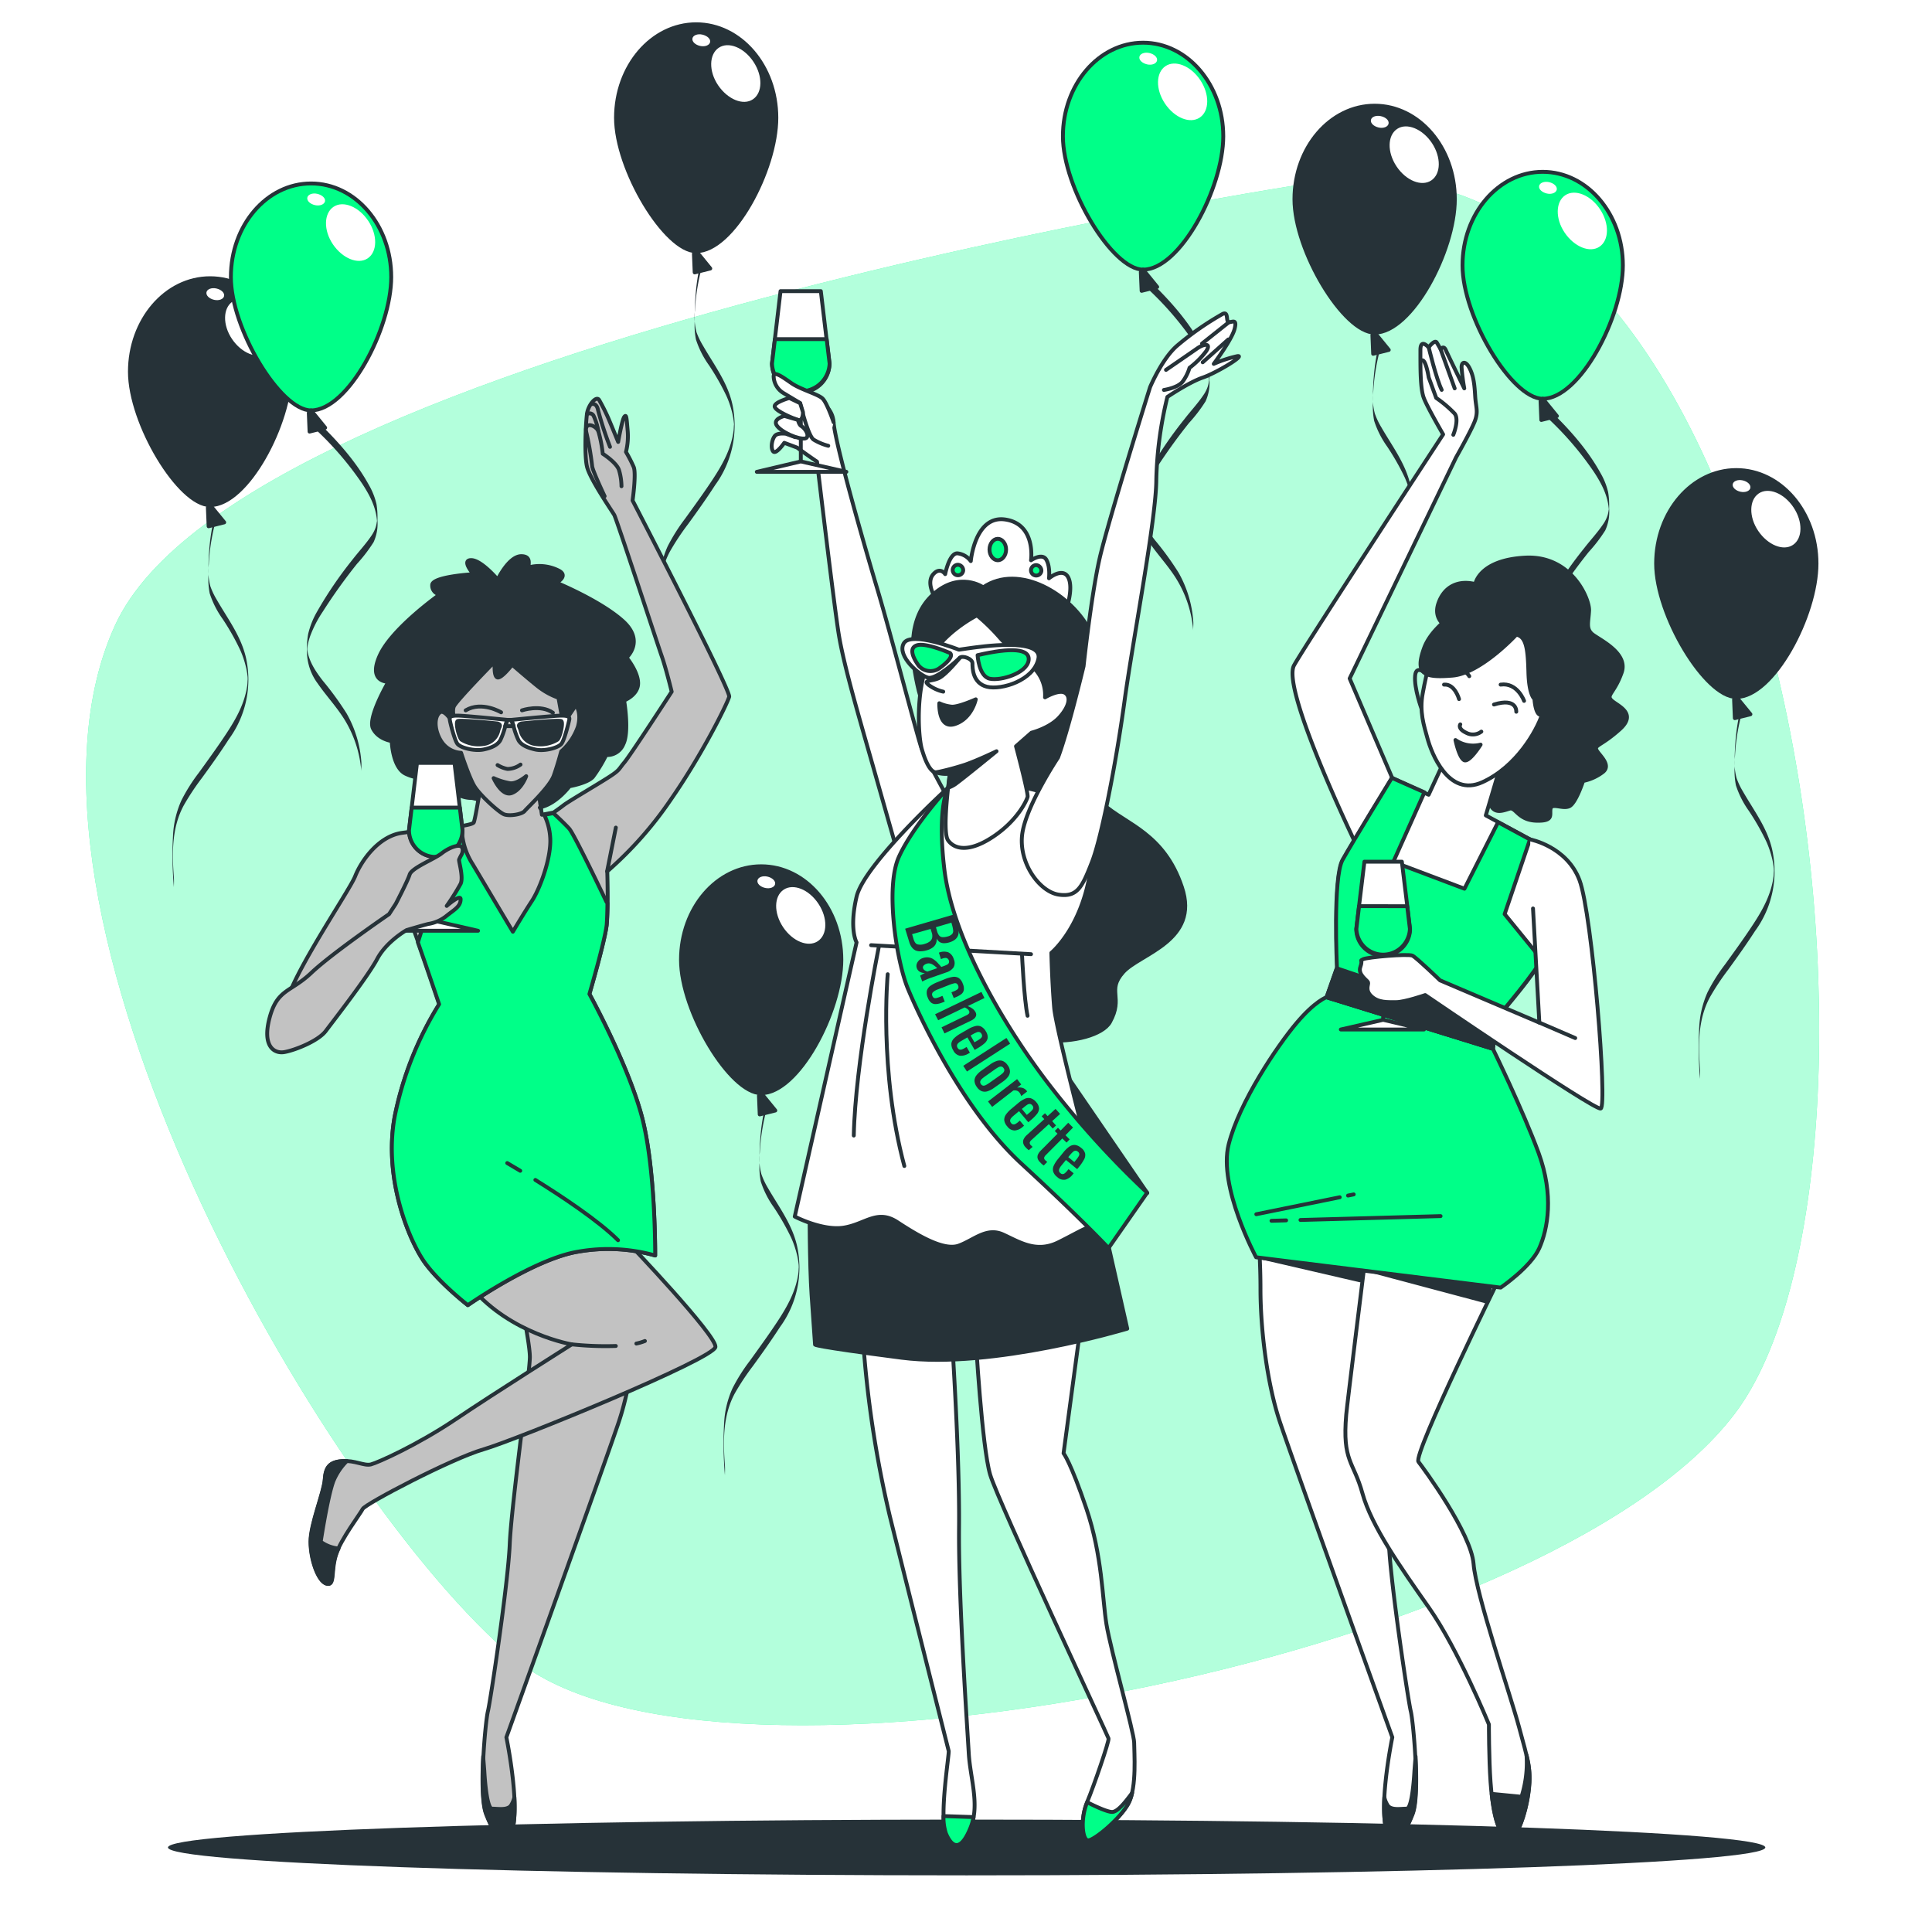 <svg class="animated" id="freepik_stories-bachelorette-party" xmlns="http://www.w3.org/2000/svg" viewBox="0 0 500 500" version="1.1" xmlns:xlink="http://www.w3.org/1999/xlink" xmlns:svgjs="http://svgjs.com/svgjs"><style>svg#freepik_stories-bachelorette-party:not(.animated) .animable {opacity: 0;}svg#freepik_stories-bachelorette-party.animated #freepik--background-simple--inject-36 {animation: 1.5s Infinite  linear heartbeat;animation-delay: 0s;}svg#freepik_stories-bachelorette-party.animated #freepik--Balloons--inject-36 {animation: 1.5s Infinite  linear floating;animation-delay: 0s;}svg#freepik_stories-bachelorette-party.animated #freepik--character-3--inject-36 {animation: 1.5s Infinite  linear wind;animation-delay: 0s;}svg#freepik_stories-bachelorette-party.animated #freepik--character-2--inject-36 {animation: 1.5s Infinite  linear floating;animation-delay: 0s;}svg#freepik_stories-bachelorette-party.animated #freepik--character-1--inject-36 {animation: 1.5s Infinite  linear wind;animation-delay: 0s;}            @keyframes heartbeat {                0% {                    transform: scale(1);                }                10% {                    transform: scale(1.1);                }                30% {                    transform: scale(1);                }                40% {                    transform: scale(1);                }                50% {                    transform: scale(1.1);                }                60% {                    transform: scale(1);                }                100% {                    transform: scale(1);                }            }                    @keyframes floating {                0% {                    opacity: 1;                    transform: translateY(0px);                }                50% {                    transform: translateY(-10px);                }                100% {                    opacity: 1;                    transform: translateY(0px);                }            }                    @keyframes wind {                0% {                    transform: rotate( 0deg );                }                25% {                    transform: rotate( 1deg );                }                75% {                    transform: rotate( -1deg );                }            }        </style><g id="freepik--background-simple--inject-36" class="animable animator-active" style="transform-origin: 246.544px 246.317px;"><path d="M340.69,47.11S63.5,88.77,29.85,161.67,82.72,386.79,133.2,429.25,400,430.06,448.85,366,466.47,27.88,340.69,47.11Z" style="fill: rgb(0, 255, 136); transform-origin: 246.544px 246.317px;" id="el0by21j31tfnr" class="animable"></path><g id="elnyb3pybzbid"><path d="M340.69,47.11S63.5,88.77,29.85,161.67,82.72,386.79,133.2,429.25,400,430.06,448.85,366,466.47,27.88,340.69,47.11Z" style="fill: rgb(255, 255, 255); opacity: 0.7; transform-origin: 246.544px 246.317px;" class="animable"></path></g></g><g id="freepik--Balloons--inject-36" class="animable" style="transform-origin: 251.865px 194.03px;"><path d="M217.74,248.4c0,13.37-11.15,34.52-20.75,34.52-8,0-20.75-21.15-20.75-34.52s9.29-24.21,20.75-24.21S217.74,235,217.74,248.4Z" style="fill: rgb(38, 50, 56); stroke: rgb(38, 50, 56); stroke-linecap: round; stroke-linejoin: round; transform-origin: 196.99px 253.555px;" id="el4a0va80845" class="animable"></path><polyline points="196.41 283.56 196.61 288.41 200.65 287.4 196.99 282.92" style="fill: rgb(38, 50, 56); stroke: rgb(38, 50, 56); stroke-linecap: round; stroke-linejoin: round; transform-origin: 198.53px 285.665px;" id="eldr8nh2a3pnk" class="animable"></polyline><path d="M211.8,233.88c2.45,3.68,2.38,8-.14,9.69s-6.55.05-9-3.63-2.38-8,.15-9.69S209.36,230.2,211.8,233.88Z" style="fill: rgb(255, 255, 255); transform-origin: 207.231px 236.91px;" id="elzlfesv8blr" class="animable"></path><path d="M200.6,228.8c-.16.82-1.31,1.28-2.57,1s-2.15-1.12-2-1.94,1.31-1.28,2.57-1S200.76,228,200.6,228.8Z" style="fill: rgb(255, 255, 255); transform-origin: 198.316px 228.33px;" id="el6hbke454dqv" class="animable"></path><path d="M198.25,285.41a53,53,0,0,0-1.48,9.12c-.19,2.17-.22,4.35-.21,6.54a19.45,19.45,0,0,0,.33,4.7,24.17,24.17,0,0,0,3.34,6.63,62.47,62.47,0,0,1,4.56,8,25.33,25.33,0,0,1,1.52,4.55,20.34,20.34,0,0,1,.4,2.46c0,.27,0,.53.07.8.08.89,0-.62,0-.67-.11.62-.08,1.29-.16,1.91-.61,4.61-2.83,8.61-5.34,12.43-2.31,3.51-4.78,6.9-7.23,10.31a45.44,45.44,0,0,0-4.5,7.15,24.89,24.89,0,0,0-2.15,9,95.73,95.73,0,0,0,.21,13.44c0-.6.06-1.66,0-2.41-.47-6.48-.58-13,2.6-18.84a64.76,64.76,0,0,1,4.64-7c2.41-3.31,4.78-6.65,7-10.08a26.06,26.06,0,0,0,4.48-20.76c-1.22-5.75-4.79-10.36-7.65-15.34a19.26,19.26,0,0,1-1.63-3.47,14.83,14.83,0,0,1-.41-5.67,53.48,53.48,0,0,1,1.57-10.37c.21-.78-.21-1.72,0-2.5Z" style="fill: rgb(38, 50, 56); transform-origin: 197.072px 333.56px;" id="el1jmlvsravbg" class="animable"></path><path d="M75.12,96.2c0,13.37-11.15,34.52-20.75,34.52-8,0-20.75-21.15-20.75-34.52S42.91,72,54.37,72,75.12,82.83,75.12,96.2Z" style="fill: rgb(38, 50, 56); stroke: rgb(38, 50, 56); stroke-linecap: round; stroke-linejoin: round; transform-origin: 54.37px 101.36px;" id="elgad0dajk2mf" class="animable"></path><polyline points="53.79 131.36 53.99 136.2 58.03 135.19 54.37 130.72" style="fill: rgb(38, 50, 56); stroke: rgb(38, 50, 56); stroke-linecap: round; stroke-linejoin: round; transform-origin: 55.91px 133.46px;" id="el99wkit2q4hm" class="animable"></polyline><path d="M69.19,81.67c2.44,3.68,2.37,8-.15,9.69s-6.55,0-9-3.63-2.37-8,.15-9.69S66.74,78,69.19,81.67Z" style="fill: rgb(255, 255, 255); transform-origin: 64.613px 84.697px;" id="ele8g2xc1gz94" class="animable"></path><path d="M58,76.6c-.16.82-1.31,1.28-2.57,1s-2.14-1.12-2-1.94,1.31-1.28,2.57-1S58.15,75.78,58,76.6Z" style="fill: rgb(255, 255, 255); transform-origin: 55.716px 76.13px;" id="ell0d651r062j" class="animable"></path><path d="M55.63,133.21a53.91,53.91,0,0,0-1.48,9.11c-.18,2.18-.22,4.36-.21,6.54a19.57,19.57,0,0,0,.33,4.71,24.14,24.14,0,0,0,3.35,6.62,61.86,61.86,0,0,1,4.55,8.05,25,25,0,0,1,1.52,4.54,20.66,20.66,0,0,1,.4,2.46c0,.27,0,.54.07.81.08.88,0-.63,0-.68-.11.62-.08,1.29-.16,1.92-.61,4.6-2.82,8.6-5.34,12.43-2.3,3.51-4.78,6.9-7.23,10.3a45.08,45.08,0,0,0-4.5,7.16,25.09,25.09,0,0,0-2.15,9A97.22,97.22,0,0,0,45,229.6c0-.59.06-1.65,0-2.41-.47-6.47-.58-13,2.6-18.83a64.88,64.88,0,0,1,4.64-7c2.41-3.31,4.79-6.64,7-10.08a26.06,26.06,0,0,0,4.48-20.76c-1.22-5.75-4.78-10.35-7.64-15.34a18.87,18.87,0,0,1-1.64-3.46,14.88,14.88,0,0,1-.41-5.68,53.38,53.38,0,0,1,1.57-10.36c.21-.78-.2-1.73,0-2.5Z" style="fill: rgb(38, 50, 56); transform-origin: 54.461px 181.39px;" id="elyc00i0gugy" class="animable"></path><path d="M470.11,145.86c0,13.37-11.16,34.52-20.76,34.52-8,0-20.75-21.15-20.75-34.52s9.29-24.21,20.75-24.21S470.11,132.49,470.11,145.86Z" style="fill: rgb(38, 50, 56); stroke: rgb(38, 50, 56); stroke-linecap: round; stroke-linejoin: round; transform-origin: 449.355px 151.015px;" id="ela6pf995e5eq" class="animable"></path><polyline points="448.77 181.02 448.97 185.86 453.01 184.85 449.35 180.38" style="fill: rgb(38, 50, 56); stroke: rgb(38, 50, 56); stroke-linecap: round; stroke-linejoin: round; transform-origin: 450.89px 183.12px;" id="el26ijiajnbbe" class="animable"></polyline><path d="M464.17,131.33c2.44,3.68,2.37,8-.15,9.69s-6.55,0-9-3.63-2.37-8,.15-9.69S461.73,127.65,464.17,131.33Z" style="fill: rgb(255, 255, 255); transform-origin: 459.593px 134.356px;" id="el440a7uw1t4q" class="animable"></path><path d="M453,126.26c-.16.82-1.31,1.28-2.57,1s-2.14-1.12-2-1.94,1.31-1.28,2.57-1S453.13,125.43,453,126.26Z" style="fill: rgb(255, 255, 255); transform-origin: 450.714px 125.79px;" id="eljzlarpro6w" class="animable"></path><path d="M450.61,182.87a53.91,53.91,0,0,0-1.48,9.11c-.18,2.18-.22,4.36-.21,6.54a19.57,19.57,0,0,0,.33,4.71,24.28,24.28,0,0,0,3.35,6.62,62.41,62.41,0,0,1,4.55,8,25.33,25.33,0,0,1,1.52,4.55,18.54,18.54,0,0,1,.4,2.46c0,.27,0,.54.07.8.08.89,0-.62,0-.67-.11.62-.08,1.29-.16,1.91-.61,4.61-2.82,8.61-5.34,12.43-2.3,3.51-4.77,6.9-7.23,10.31a45.08,45.08,0,0,0-4.5,7.16,25.09,25.09,0,0,0-2.15,9,97.24,97.24,0,0,0,.21,13.44c0-.59.06-1.66,0-2.41-.47-6.47-.58-13,2.6-18.83a63.51,63.51,0,0,1,4.65-7c2.4-3.31,4.78-6.64,7-10.08a26.06,26.06,0,0,0,4.48-20.76c-1.21-5.75-4.78-10.36-7.64-15.34a18.87,18.87,0,0,1-1.64-3.46,14.88,14.88,0,0,1-.41-5.68,53.26,53.26,0,0,1,1.57-10.36c.21-.79-.2-1.73,0-2.5Z" style="fill: rgb(38, 50, 56); transform-origin: 449.439px 231.03px;" id="elthni3lvojmg" class="animable"></path><path d="M376.51,51.56c0,13.37-11.16,34.52-20.75,34.52-8,0-20.76-21.15-20.76-34.52s9.3-24.21,20.76-24.21S376.51,38.19,376.51,51.56Z" style="fill: rgb(38, 50, 56); stroke: rgb(38, 50, 56); stroke-linecap: round; stroke-linejoin: round; transform-origin: 355.755px 56.715px;" id="el0nf6ph2muy0m" class="animable"></path><polyline points="355.17 86.72 355.37 91.57 359.41 90.56 355.75 86.08" style="fill: rgb(38, 50, 56); stroke: rgb(38, 50, 56); stroke-linecap: round; stroke-linejoin: round; transform-origin: 357.29px 88.825px;" id="elxtfz01ld579" class="animable"></polyline><path d="M370.57,37c2.44,3.68,2.37,8-.15,9.69s-6.55.05-9-3.63-2.37-8,.15-9.69S368.13,33.36,370.57,37Z" style="fill: rgb(255, 255, 255); transform-origin: 365.993px 40.033px;" id="el5ovynuy9og6" class="animable"></path><path d="M359.36,32c-.16.82-1.31,1.29-2.57,1s-2.14-1.12-2-1.94,1.31-1.28,2.57-1S359.53,31.14,359.36,32Z" style="fill: rgb(255, 255, 255); transform-origin: 357.078px 31.532px;" id="el5mj3fjulemo" class="animable"></path><path d="M357,88.57a54,54,0,0,0-1.48,9.12c-.18,2.17-.22,4.35-.21,6.54a19.57,19.57,0,0,0,.33,4.71,24.28,24.28,0,0,0,3.35,6.62,62.41,62.41,0,0,1,4.55,8,25.33,25.33,0,0,1,1.52,4.55,18.54,18.54,0,0,1,.4,2.46c0,.27,0,.53.07.8.08.89,0-.62,0-.67-.11.62-.08,1.29-.16,1.91-.61,4.61-2.82,8.61-5.34,12.43-2.3,3.51-4.77,6.9-7.23,10.31a45.44,45.44,0,0,0-4.5,7.15,25.1,25.1,0,0,0-2.15,9,97.24,97.24,0,0,0,.21,13.44c0-.59.07-1.66,0-2.41-.46-6.48-.58-13,2.6-18.84a64.35,64.35,0,0,1,4.65-7c2.4-3.31,4.78-6.65,7-10.08a26.06,26.06,0,0,0,4.48-20.76c-1.21-5.75-4.78-10.36-7.64-15.34a18.65,18.65,0,0,1-1.64-3.47,14.83,14.83,0,0,1-.41-5.67A54.25,54.25,0,0,1,357,91.07c.21-.78-.2-1.72,0-2.5Z" style="fill: rgb(38, 50, 56); transform-origin: 355.829px 136.755px;" id="eltvt4i92boi" class="animable"></path><path d="M200.92,30.49c0,13.37-11.15,34.52-20.75,34.52-8,0-20.75-21.15-20.75-34.52s9.29-24.21,20.75-24.21S200.92,17.12,200.92,30.49Z" style="fill: rgb(38, 50, 56); stroke: rgb(38, 50, 56); stroke-linecap: round; stroke-linejoin: round; transform-origin: 180.17px 35.645px;" id="elw77t2uumxp8" class="animable"></path><polyline points="179.58 65.65 179.78 70.5 183.82 69.49 180.17 65.01" style="fill: rgb(38, 50, 56); stroke: rgb(38, 50, 56); stroke-linecap: round; stroke-linejoin: round; transform-origin: 181.7px 67.755px;" id="el3qxwvr784l9" class="animable"></polyline><path d="M195,16c2.44,3.68,2.37,8-.15,9.7s-6.54,0-9-3.63-2.37-8,.15-9.7S192.54,12.29,195,16Z" style="fill: rgb(255, 255, 255); transform-origin: 190.421px 19.029px;" id="elswq5wev0je" class="animable"></path><path d="M183.78,10.89c-.17.82-1.32,1.28-2.58,1s-2.14-1.11-2-1.93,1.32-1.29,2.57-1S183.94,10.07,183.78,10.89Z" style="fill: rgb(255, 255, 255); transform-origin: 181.492px 10.423px;" id="elxbzdhsgqxjp" class="animable"></path><path d="M181.42,67.5A54.05,54.05,0,0,0,180,76.61c-.19,2.18-.22,4.36-.21,6.54a19,19,0,0,0,.32,4.71,24.2,24.2,0,0,0,3.35,6.63,62.41,62.41,0,0,1,4.55,8,24.6,24.6,0,0,1,1.53,4.55,20.34,20.34,0,0,1,.4,2.46l.06.8c.09.89,0-.63,0-.67-.11.62-.07,1.28-.16,1.91-.61,4.61-2.82,8.6-5.33,12.43-2.31,3.51-4.78,6.9-7.24,10.3a46.28,46.28,0,0,0-4.5,7.16,25.08,25.08,0,0,0-2.14,9,95.73,95.73,0,0,0,.21,13.44c-.05-.6.06-1.66,0-2.42-.46-6.47-.58-13,2.6-18.83a63.38,63.38,0,0,1,4.65-7c2.41-3.32,4.78-6.65,7-10.09a26.14,26.14,0,0,0,4.48-20.75c-1.22-5.75-4.79-10.36-7.65-15.35A19.92,19.92,0,0,1,180.26,86a15.24,15.24,0,0,1-.41-5.67A54.25,54.25,0,0,1,181.42,70c.21-.78-.2-1.72,0-2.5Z" style="fill: rgb(38, 50, 56); transform-origin: 180.304px 115.685px;" id="elhqp12mlsz77" class="animable"></path><path d="M101.25,71.69c0,13.37-11.15,34.52-20.75,34.52-8,0-20.75-21.15-20.75-34.52S69,47.48,80.5,47.48,101.25,58.32,101.25,71.69Z" style="fill: rgb(0, 255, 136); stroke: rgb(38, 50, 56); stroke-linecap: round; stroke-linejoin: round; transform-origin: 80.5px 76.845px;" id="els4rq9l3t2b9" class="animable"></path><polyline points="79.91 106.85 80.11 111.7 84.15 110.69 80.5 106.21" style="fill: rgb(38, 50, 56); stroke: rgb(38, 50, 56); stroke-linecap: round; stroke-linejoin: round; transform-origin: 82.03px 108.955px;" id="elg91oxmudxsl" class="animable"></polyline><path d="M95.31,57.17c2.44,3.67,2.37,8-.15,9.69s-6.54,0-9-3.63-2.37-8,.15-9.7S92.87,53.49,95.31,57.17Z" style="fill: rgb(255, 255, 255); transform-origin: 90.731px 60.19px;" id="el2dqx9v6oxko" class="animable"></path><path d="M84.11,52.09c-.17.82-1.32,1.28-2.58,1s-2.14-1.11-2-1.93,1.32-1.29,2.57-1S84.27,51.27,84.11,52.09Z" style="fill: rgb(255, 255, 255); transform-origin: 81.822px 51.623px;" id="el2tt5b7l8m09" class="animable"></path><path d="M81.75,111.2a81.89,81.89,0,0,1,12,14c2,3.06,3.65,6.23,3.84,9.93.05.94.11-2.09,0-.77,0,.25,0,.49-.07.73a8.34,8.34,0,0,1-.27,1.3,8.53,8.53,0,0,1-1.08,2.18c-1.49,2.23-3.38,4.22-5,6.33A103,103,0,0,0,82,158.39a21.06,21.06,0,0,0-2.26,5.75,22.42,22.42,0,0,0-.29,5,14,14,0,0,0,2.79,7.77c2.13,3.09,4.7,5.83,6.72,9a30,30,0,0,1,4.56,13.82c-.07-.82.06-1.67,0-2.5a29.7,29.7,0,0,0-3.83-12.61,79.36,79.36,0,0,0-6.14-8.44c-1.79-2.31-3.49-4.82-4-7.77-.06-.4-.12-2-.11-.47s.07-.22.13-.6a16.1,16.1,0,0,1,.67-2.63,30.09,30.09,0,0,1,3.26-6.36,141.34,141.34,0,0,1,8.9-12.44,39.81,39.81,0,0,0,4.28-5.59,11.44,11.44,0,0,0,1-5.7,20.92,20.92,0,0,0-.25-4.18,18.08,18.08,0,0,0-2-5c-3.43-6.23-8.5-11.82-13.65-16.7.12.11,0,1.08,0,1.25s-.14,1.11,0,1.25Z" style="fill: rgb(38, 50, 56); transform-origin: 88.568px 154.235px;" id="elbi8r6e7smkg" class="animable"></path><path d="M316.58,35.26c0,13.37-11.15,34.52-20.75,34.52-8,0-20.75-21.15-20.75-34.52s9.29-24.21,20.75-24.21S316.58,21.89,316.58,35.26Z" style="fill: rgb(0, 255, 136); stroke: rgb(38, 50, 56); stroke-linecap: round; stroke-linejoin: round; transform-origin: 295.83px 40.415px;" id="el1elz8kwzppf" class="animable"></path><polyline points="295.24 70.42 295.45 75.27 299.48 74.26 295.83 69.78" style="fill: rgb(38, 50, 56); stroke: rgb(38, 50, 56); stroke-linecap: round; stroke-linejoin: round; transform-origin: 297.36px 72.525px;" id="eleucoiljwiqr" class="animable"></polyline><path d="M310.64,20.74c2.44,3.68,2.38,8-.15,9.69s-6.54.05-9-3.63-2.38-8,.14-9.69S308.2,17.06,310.64,20.74Z" style="fill: rgb(255, 255, 255); transform-origin: 306.061px 23.77px;" id="el2f61axxd51s" class="animable"></path><path d="M299.44,15.66c-.16.82-1.32,1.29-2.57,1s-2.15-1.12-2-1.94,1.32-1.28,2.58-1S299.6,14.84,299.44,15.66Z" style="fill: rgb(255, 255, 255); transform-origin: 297.156px 15.192px;" id="el3kbu23hsfgw" class="animable"></path><path d="M297.09,74.78a81.76,81.76,0,0,1,12,14c2,3.06,3.66,6.23,3.84,9.93.05.94.12-2.09,0-.76,0,.24,0,.48-.07.72a7.15,7.15,0,0,1-.27,1.3,8.53,8.53,0,0,1-1.08,2.18c-1.49,2.24-3.37,4.22-5,6.34A102.18,102.18,0,0,0,297.31,122a20.72,20.72,0,0,0-2.27,5.76,22.33,22.33,0,0,0-.28,5,13.94,13.94,0,0,0,2.78,7.77c2.13,3.09,4.71,5.83,6.72,9a30,30,0,0,1,4.56,13.83c-.07-.83.06-1.68,0-2.5A29.7,29.7,0,0,0,305,148.18a76.66,76.66,0,0,0-6.14-8.44c-1.78-2.31-3.49-4.82-4-7.77-.06-.4-.11-2-.11-.47s.07-.21.13-.6a16.1,16.1,0,0,1,.67-2.63,30.09,30.09,0,0,1,3.26-6.36,143.45,143.45,0,0,1,8.9-12.44,39.24,39.24,0,0,0,4.28-5.59,11.42,11.42,0,0,0,1-5.69,21.59,21.59,0,0,0-.24-4.18,18.16,18.16,0,0,0-2-5c-3.43-6.24-8.49-11.82-13.64-16.7.11.1,0,1.07,0,1.25s-.14,1.1,0,1.25Z" style="fill: rgb(38, 50, 56); transform-origin: 303.876px 117.835px;" id="el2wrjk6mjjmi" class="animable"></path><path d="M420,68.68c0,13.37-11.15,34.52-20.75,34.52-8,0-20.75-21.15-20.75-34.52s9.29-24.21,20.75-24.21S420,55.31,420,68.68Z" style="fill: rgb(0, 255, 136); stroke: rgb(38, 50, 56); stroke-linecap: round; stroke-linejoin: round; transform-origin: 399.25px 73.835px;" id="elfxfe3c63ptr" class="animable"></path><polyline points="398.69 103.84 398.89 108.69 402.93 107.68 399.28 103.2" style="fill: rgb(38, 50, 56); stroke: rgb(38, 50, 56); stroke-linecap: round; stroke-linejoin: round; transform-origin: 400.81px 105.945px;" id="elobzn7st7a4" class="animable"></polyline><path d="M414.09,54.16c2.44,3.68,2.38,8-.15,9.69s-6.54,0-9-3.63-2.38-8,.14-9.69S411.65,50.48,414.09,54.16Z" style="fill: rgb(255, 255, 255); transform-origin: 409.511px 57.186px;" id="eltb34uyv3gs" class="animable"></path><path d="M402.89,49.08c-.17.82-1.32,1.29-2.57,1s-2.15-1.12-2-1.94,1.32-1.28,2.58-1S403.05,48.26,402.89,49.08Z" style="fill: rgb(255, 255, 255); transform-origin: 400.606px 48.612px;" id="elmcn6y62sdb" class="animable"></path><path d="M400.54,108.19a82.27,82.27,0,0,1,12,14c2,3.06,3.65,6.23,3.84,9.93,0,.94.11-2.09,0-.76,0,.24,0,.48-.07.72a8.11,8.11,0,0,1-.27,1.3,8.53,8.53,0,0,1-1.08,2.18c-1.49,2.24-3.37,4.22-5,6.34a103.23,103.23,0,0,0-9.2,13.43,21.06,21.06,0,0,0-2.26,5.75,22.45,22.45,0,0,0-.28,5,13.94,13.94,0,0,0,2.78,7.77c2.13,3.09,4.71,5.83,6.72,9a30,30,0,0,1,4.56,13.83c-.07-.83.06-1.68,0-2.5a29.7,29.7,0,0,0-3.83-12.62,78,78,0,0,0-6.14-8.44c-1.78-2.31-3.49-4.82-4-7.77-.06-.4-.12-2-.11-.47s.07-.22.13-.6a16.1,16.1,0,0,1,.67-2.63,30.09,30.09,0,0,1,3.26-6.36,141.34,141.34,0,0,1,8.9-12.44,39.24,39.24,0,0,0,4.28-5.59,11.42,11.42,0,0,0,1-5.69,20.83,20.83,0,0,0-.25-4.18,17.84,17.84,0,0,0-2-5c-3.43-6.24-8.5-11.82-13.64-16.71a4.79,4.79,0,0,1,0,1.25c0,.21-.14,1.11,0,1.25Z" style="fill: rgb(38, 50, 56); transform-origin: 407.332px 151.18px;" id="elvs0wla0kztf" class="animable"></path></g><g id="freepik--Shadow--inject-36" class="animable" style="transform-origin: 250.165px 478.125px;"><path d="M456.86,478.12c0,4-92.54,7.22-206.7,7.22s-206.69-3.23-206.69-7.22,92.54-7.21,206.69-7.21S456.86,474.14,456.86,478.12Z" style="fill: rgb(38, 50, 56); transform-origin: 250.165px 478.125px;" id="elrtdn38jrvj" class="animable"></path></g><g id="freepik--character-3--inject-36" class="animable" style="transform-origin: 369.279px 282.299px;"><path d="M381.81,151.16s.94-6.23,12.93-6.85,16.68,10.75,16.52,13.71-.78,4.52.62,5.92,9.67,4.83,7.8,10.13-4.06,5.76-2.65,7.17,6.85,3.27,2.18,7.47-6.55,4.06-6.08,5.3,4.05,3.9,1.71,5.77a12.49,12.49,0,0,1-5.14,2.34s-1.87,5.76-3.58,6.54-4.52-.93-4.83.62.93,3.28-3.74,3.12-5.3-3.58-6.86-3.12-3.74,1.41-4.83-.78-.47-3.42-1.87-4.05-6.54-2.49-7.32-5,1.4-6.39.31-8.11-4.67-4.05-3.9-6.85,6.86-5.77,4.37-7.79-4.52-8.26-3.27-10,1.87-3.42,1.09-3.89-4.52-2.34-3-6.7S377.45,150.07,381.81,151.16Z" style="fill: rgb(38, 50, 56); stroke: rgb(38, 50, 56); stroke-linecap: round; stroke-linejoin: round; transform-origin: 396.489px 178.348px;" id="elv3appc3fy8s" class="animable"></path><path d="M357.94,329.88s-3.69,17.17-3.69,21.3,4.78,38.24,5.21,48.46,5,40.63,5.65,43.24,2.39,21.29.44,26.51-4.25,8.18-5.87,6.08c-3.69-4.78.65-25.86.65-25.86s-25.86-71.92-29.12-81.7-5-23.69-5-34.33a173.49,173.49,0,0,0-1.09-19.34Z" style="fill: rgb(255, 255, 255); stroke: rgb(38, 50, 56); stroke-linecap: round; stroke-linejoin: round; transform-origin: 345.784px 395.196px;" id="ellxb0nj2s3re" class="animable"></path><polygon points="352.07 331.37 326.94 325.55 353.26 326.47 352.07 331.37" style="fill: rgb(38, 50, 56); stroke: rgb(38, 50, 56); stroke-linecap: round; stroke-linejoin: round; transform-origin: 340.1px 328.46px;" id="el44rfbjx06ym" class="animable"></polygon><path d="M359.68,475.47c-1.39-1.8-1.64-5.91-1.41-10.34a6.46,6.46,0,0,0,1,2.3c1.08,1.09,3.25.65,4.78.65s2-9.77,2-9.77l.3-3.75c.3,5.82.28,12.13-.73,14.83C363.59,474.6,361.3,477.57,359.68,475.47Z" style="fill: rgb(38, 50, 56); stroke: rgb(38, 50, 56); stroke-linecap: round; stroke-linejoin: round; transform-origin: 362.357px 465.355px;" id="elr8rbuxf2up" class="animable"></path><path d="M388.09,330.67s-22.45,45.74-21,47.63,13.64,18.46,14.27,26.44,9.44,33.57,11.75,42.17,3.15,10.71,2.52,16.37-3.36,14.27-5.88,12.38-3.57-8.39-4-14.48-.42-14.9-.42-14.9-8-19.51-15.52-30.21-14.9-21.19-17.21-29.59-5.24-8.18-4.2-20.35c.26-2.93,4.83-39.66,4.83-39.66Z" style="fill: rgb(255, 255, 255); stroke: rgb(38, 50, 56); stroke-linecap: round; stroke-linejoin: round; transform-origin: 372.008px 401.198px;" id="ellsb6nf933w" class="animable"></path><polygon points="384.81 336.87 355.56 329.08 385.55 333.54 384.81 336.87" style="fill: rgb(38, 50, 56); stroke: rgb(38, 50, 56); stroke-linecap: round; stroke-linejoin: round; transform-origin: 370.555px 332.975px;" id="elyrczwkgo5jg" class="animable"></polygon><path d="M393.76,465a28.79,28.79,0,0,0,1.3-10.76,23.1,23.1,0,0,1,.59,9.08c-.63,5.67-3.36,14.27-5.88,12.38-2.1-1.58-3.18-6.37-3.72-11.45Z" style="fill: rgb(38, 50, 56); stroke: rgb(38, 50, 56); stroke-linecap: round; stroke-linejoin: round; transform-origin: 390.953px 465.103px;" id="elx3kcg6xpyst" class="animable"></path><path d="M386.34,271.39s7.84,16.05,11.85,27,2.37,19.7.18,24.62-10,10.22-10,10.22l-63.29-7.85s-9.84-18.24-7.11-29.18,12.59-25.53,17.51-31.37,7.84-6.75,7.84-6.75Z" style="fill: rgb(0, 255, 136); stroke: rgb(38, 50, 56); stroke-linecap: round; stroke-linejoin: round; transform-origin: 359.064px 295.655px;" id="eluetjom9lo9e" class="animable"></path><line x1="332.85" y1="315.83" x2="329.06" y2="315.94" style="fill: none; stroke: rgb(38, 50, 56); stroke-linecap: round; stroke-linejoin: round; transform-origin: 330.955px 315.885px;" id="el7drx3i9dzy" class="animable"></line><line x1="372.82" y1="314.73" x2="336.56" y2="315.73" style="fill: none; stroke: rgb(38, 50, 56); stroke-linecap: round; stroke-linejoin: round; transform-origin: 354.69px 315.23px;" id="elznbv3c61vbm" class="animable"></line><line x1="346.72" y1="309.85" x2="325.13" y2="314.24" style="fill: none; stroke: rgb(38, 50, 56); stroke-linecap: round; stroke-linejoin: round; transform-origin: 335.925px 312.045px;" id="el607wfjx0lnh" class="animable"></line><line x1="350.34" y1="309.11" x2="348.87" y2="309.41" style="fill: none; stroke: rgb(38, 50, 56); stroke-linecap: round; stroke-linejoin: round; transform-origin: 349.605px 309.26px;" id="eluiuef93pc5" class="animable"></line><path d="M334.9,172.18c3.41-6.05,38.58-59.76,38.58-59.76s-4.08-7-5-9.43-.88-7.58-.88-12.38c0-3.18,2.12-.71,2.12-.71s1.59-2.12,2.12-1.24c.21.35.59,1,1,1.73.32-.41.87-.84,1.34.22.71,1.59,4.77,9.9,4.77,9.9a54.93,54.93,0,0,1-.7-5.48c0-1.42,1.06-1.77,2.12.35s1.24,4.42,1.41,7.25.89,3.89-.17,6.54-4.78,9.2-4.78,9.2l-27.54,57.22,11,25.72-9.45,17S331.5,178.23,334.9,172.18Z" style="fill: rgb(255, 255, 255); stroke: rgb(38, 50, 56); stroke-linecap: round; stroke-linejoin: round; transform-origin: 358.338px 153.378px;" id="el92kqwm1f4kh" class="animable"></path><path d="M376.11,112.53s1.6-3.89.36-5.48a30.35,30.35,0,0,0-4.78-4.06l-1.94-5.31S369,92.91,368,93.26" style="fill: none; stroke: rgb(38, 50, 56); stroke-linecap: round; stroke-linejoin: round; transform-origin: 372.471px 102.886px;" id="el5f925juo8g7" class="animable"></path><line x1="372.83" y1="90.39" x2="376.47" y2="100.51" style="fill: none; stroke: rgb(38, 50, 56); stroke-linecap: round; stroke-linejoin: round; transform-origin: 374.65px 95.45px;" id="elbjxt13ujkm" class="animable"></line><path d="M369.75,89.9s1.94,8.14,3.36,11" style="fill: none; stroke: rgb(38, 50, 56); stroke-linecap: round; stroke-linejoin: round; transform-origin: 371.43px 95.4px;" id="elg2s4mjzpkvv" class="animable"></path><path d="M388.52,197.52l-4,13.5s12.77,6.93,15.5,8.39,6.94,11.12,3.29,21-15.87,22.43-16.05,23.53-.91,7.48-.91,7.48l-43-13.32,2.74-7.66s-1.1-23.34,1.46-27.9,12.75-21.2,12.75-21.2l9.43,4.34,4.26-9.22Z" style="fill: rgb(255, 255, 255); stroke: rgb(38, 50, 56); stroke-linecap: round; stroke-linejoin: round; transform-origin: 374.041px 233.94px;" id="elq7nwp8jyi2" class="animable"></path><path d="M346,250.41s-1.1-23.34,1.46-27.9,12.75-21.2,12.75-21.2l8.43,3.74-8.05,18L379,230l8.7-17.21,8.25,4.47-6.55,19.31,9.64,11.82c-5,7.63-11.7,14.73-11.83,15.54-.18,1.09-.91,7.48-.91,7.48l-43-13.32Z" style="fill: rgb(0, 255, 136); stroke: rgb(38, 50, 56); stroke-linecap: round; stroke-linejoin: round; transform-origin: 371.17px 236.36px;" id="el5t7ez82lr2p" class="animable"></path><path d="M346,250.6l41.18,14c-.26,2-.8,6.74-.8,6.74l-43-13.32Z" style="fill: rgb(38, 50, 56); stroke: rgb(38, 50, 56); stroke-linecap: round; stroke-linejoin: round; transform-origin: 365.28px 260.97px;" id="elkqe30rvzoi" class="animable"></path><path d="M399.11,185s3.58-2.34,3.74,1.55-8.42,7-8.42,7Z" style="fill: none; stroke: rgb(38, 50, 56); stroke-linecap: round; stroke-linejoin: round; transform-origin: 398.641px 188.926px;" id="el0sv0qjx62qda" class="animable"></path><path d="M369.66,174.85s-3.12-3.28-3.43,0,1.71,8.72,1.71,8.72Z" style="fill: none; stroke: rgb(38, 50, 56); stroke-linecap: round; stroke-linejoin: round; transform-origin: 367.929px 178.481px;" id="ele8b9uptuymp" class="animable"></path><path d="M391.32,158.64s10.12,6.23,10.75,12.93-1.56,9.2-3,13.41-6.55,13.4-15.43,17.45-13.24-7.79-14.18-11.22-2.18-7-1.25-11.84,2.5-14.5,9.82-19.79S391.32,158.64,391.32,158.64Z" style="fill: rgb(255, 255, 255); stroke: rgb(38, 50, 56); stroke-linecap: round; stroke-linejoin: round; transform-origin: 385.031px 180.111px;" id="eljjn9bm5kbsn" class="animable"></path><path d="M392.41,164.25s-9.2,10-16.52,10.6-9.82-.31-7.32-7.17,13.4-13.25,19.32-13.4a6.47,6.47,0,0,1,6.85,5.14s6.39,3.74,8.11,9.51-2,15.27-3.74,16-2-4.06-2-4.06-1.4-.93-1.56-6.85S395.06,164.72,392.41,164.25Z" style="fill: rgb(38, 50, 56); stroke: rgb(38, 50, 56); stroke-linecap: round; stroke-linejoin: round; transform-origin: 385.461px 169.633px;" id="elut5eimmygbj" class="animable"></path><path d="M383.37,189.34a3.61,3.61,0,0,1-3.9.31c-2.33-1.09-1.55-2.18-1.55-2.18" style="fill: none; stroke: rgb(38, 50, 56); stroke-linecap: round; stroke-linejoin: round; transform-origin: 380.582px 188.775px;" id="el7lzkrzt3ct3" class="animable"></path><path d="M376.67,191.52a8,8,0,0,0,6.51,1.19s-3,4.8-4.31,4S376.67,191.52,376.67,191.52Z" style="fill: rgb(38, 50, 56); stroke: rgb(38, 50, 56); stroke-linecap: round; stroke-linejoin: round; transform-origin: 379.925px 194.16px;" id="el8ezy2hvso2g" class="animable"></path><path d="M392.41,184.2s.31-3.74-5.77-1.87" style="fill: none; stroke: rgb(38, 50, 56); stroke-linecap: round; stroke-linejoin: round; transform-origin: 389.526px 183.003px;" id="eltf7gg1r4x1i" class="animable"></path><path d="M377.6,180.92s-1.09-4-3.89-3.74" style="fill: none; stroke: rgb(38, 50, 56); stroke-linecap: round; stroke-linejoin: round; transform-origin: 375.655px 179.044px;" id="elj29clzmufcf" class="animable"></path><path d="M394.43,181.39s-1.71-4.83-6.07-4.21" style="fill: none; stroke: rgb(38, 50, 56); stroke-linecap: round; stroke-linejoin: round; transform-origin: 391.395px 179.258px;" id="elrufr7d7n97" class="animable"></path><path d="M380.25,175s-1.56-3-6.54-1.56" style="fill: none; stroke: rgb(38, 50, 56); stroke-linecap: round; stroke-linejoin: round; transform-origin: 376.98px 174.024px;" id="elp0vam3wkpgg" class="animable"></path><path d="M358,247.31h0a6.92,6.92,0,0,0,6.92-6.92L362.8,223h-9.69L351,240.39A6.92,6.92,0,0,0,358,247.31Z" style="fill: rgb(255, 255, 255); stroke: rgb(38, 50, 56); stroke-linecap: round; stroke-linejoin: round; transform-origin: 357.96px 235.155px;" id="elpcfz3ivrzb" class="animable"></path><path d="M364.18,234.52l.7,5.87a6.93,6.93,0,0,1-13.85,0l.7-5.87Z" style="fill: rgb(0, 255, 136); stroke: rgb(38, 50, 56); stroke-linecap: round; stroke-linejoin: round; transform-origin: 357.955px 240.788px;" id="el1y2r1ekdwu" class="animable"></path><line x1="357.96" y1="247.31" x2="357.96" y2="263.93" style="fill: none; stroke: rgb(38, 50, 56); stroke-linecap: round; stroke-linejoin: round; transform-origin: 357.96px 255.62px;" id="elv6w8n9y75b" class="animable"></line><polygon points="357.96 263.93 368.53 266.43 347 266.43 357.96 263.93" style="fill: rgb(255, 255, 255); stroke: rgb(38, 50, 56); stroke-linecap: round; stroke-linejoin: round; transform-origin: 357.765px 265.18px;" id="elvcs3dr16ab" class="animable"></polygon><path d="M396,217.24s9.5,1.8,12.78,10.56,7.29,58.72,5.47,59.09-45.41-29.37-45.41-29.37-5.29,1.83-7.48,1.83-4.56.18-6.38-1.46-.73-3.1-.92-3.65-2.73-2-2-4-.37-1.46.73-2,11.67-1.46,12.76-.91,7.12,6.38,7.12,6.38l25.71,10.95-1.64-29.55" style="fill: rgb(255, 255, 255); stroke: rgb(38, 50, 56); stroke-linecap: round; stroke-linejoin: round; transform-origin: 383.317px 252.067px;" id="eltvb9dt0qvbq" class="animable"></path><line x1="398.37" y1="264.64" x2="407.67" y2="268.65" style="fill: rgb(255, 255, 255); stroke: rgb(38, 50, 56); stroke-linecap: round; stroke-linejoin: round; transform-origin: 403.02px 266.645px;" id="elalpx0t0gk5" class="animable"></line></g><g id="freepik--character-2--inject-36" class="animable" style="transform-origin: 258.251px 276.431px;"><path d="M238.57,193.87c-.8-1.79-7.86-29.18-11.5-41.37s-10.91-37.66-11.34-43.23-7.06-7.06-7.7-5.13a47.22,47.22,0,0,0-2.22,9l-2.4-.88s-2-.29-2.77.44-1.31,3.06-.58,4.08,2.91-2.18,2.91-2.18l3.34,1.25c1.72,1.29,5.14,3.64,5.14,3.64s4.28,36.17,5.56,44.3,5.14,21.18,8.78,34,6.82,24,6.82,24l12.22-16.07S239.37,195.65,238.57,193.87Z" style="fill: rgb(255, 255, 255); stroke: rgb(38, 50, 56); stroke-linecap: round; stroke-linejoin: round; transform-origin: 222.272px 162.564px;" id="elzbuylbhqqt" class="animable"></path><path d="M207.25,101.53h0a7.46,7.46,0,0,1-7.46-7.45L202,75.35h10.43l2.24,18.73A7.46,7.46,0,0,1,207.25,101.53Z" style="fill: rgb(255, 255, 255); stroke: rgb(38, 50, 56); stroke-linecap: round; stroke-linejoin: round; transform-origin: 207.23px 88.44px;" id="elcwjofaw2ynp" class="animable"></path><path d="M200.55,87.77l-.76,6.31a7.46,7.46,0,0,0,14.91,0l-.76-6.31Z" style="fill: rgb(0, 255, 136); stroke: rgb(38, 50, 56); stroke-linecap: round; stroke-linejoin: round; transform-origin: 207.245px 94.518px;" id="el20yy773j3hi" class="animable"></path><line x1="207.25" y1="101.53" x2="207.25" y2="119.42" style="fill: none; stroke: rgb(38, 50, 56); stroke-linecap: round; stroke-linejoin: round; transform-origin: 207.25px 110.475px;" id="elij0z6hba5z" class="animable"></line><polygon points="207.25 119.42 195.86 122.11 219.04 122.11 207.25 119.42" style="fill: rgb(255, 255, 255); stroke: rgb(38, 50, 56); stroke-linecap: round; stroke-linejoin: round; transform-origin: 207.45px 120.765px;" id="eldjkg2staa5i" class="animable"></polygon><path d="M215.73,109.27s-1.68-5-2.85-6.13-5.68-2.34-8-3.94-4.66-3.35-4.66-1.75a5.24,5.24,0,0,0,2.47,4.23l4.37,2.62s2,8.45,3.5,9.47a13.73,13.73,0,0,0,3.79,1.6" style="fill: rgb(255, 255, 255); stroke: rgb(38, 50, 56); stroke-linecap: round; stroke-linejoin: round; transform-origin: 207.975px 106.094px;" id="eljtyn3sg9ufr" class="animable"></path><path d="M204.28,103s-4.22,1.17-3.78,2.33,4.66,2.91,6,3.35,1.31-2,1.31-2l-.73-2.33Z" style="fill: rgb(255, 255, 255); stroke: rgb(38, 50, 56); stroke-linecap: round; stroke-linejoin: round; transform-origin: 204.139px 105.867px;" id="elfamzduz88b4" class="animable"></path><path d="M203,107.65s-3.64.88-1.6,2.92,6.85,3.64,7.43,2.62-.87-2.62-1.46-2.92-.87-1.6-.87-1.6Z" style="fill: rgb(255, 255, 255); stroke: rgb(38, 50, 56); stroke-linecap: round; stroke-linejoin: round; transform-origin: 204.872px 110.578px;" id="el1kivlug3uwx" class="animable"></path><path d="M241.56,153.78s-1.79-3.23,0-5.2,3.05,0,3.05,0,1.07-5.55,3.22-5.37a5,5,0,0,1,3.41,2s1.07-12,9-10.75S266.83,145,266.83,145s2.86-2,3.94-.18.71,4.84.71,4.84,3.59-3,5-.18-.54,8.24-.54,8.24-11.82-5.91-18.09-5S244.79,155.39,241.56,153.78Z" style="fill: rgb(255, 255, 255); stroke: rgb(38, 50, 56); stroke-linecap: round; stroke-linejoin: round; transform-origin: 258.878px 146.044px;" id="elquicqsrcgcr" class="animable"></path><path d="M260.38,142.22c0,1.53-1,2.78-2.15,2.78s-2.15-1.25-2.15-2.78,1-2.78,2.15-2.78S260.38,140.69,260.38,142.22Z" style="fill: rgb(0, 255, 136); stroke: rgb(38, 50, 56); stroke-linecap: round; stroke-linejoin: round; transform-origin: 258.23px 142.22px;" id="el50m2q3kvjx3" class="animable"></path><path d="M269.51,147.77a1.35,1.35,0,1,1-1.34-1.52A1.45,1.45,0,0,1,269.51,147.77Z" style="fill: rgb(0, 255, 136); stroke: rgb(38, 50, 56); stroke-linecap: round; stroke-linejoin: round; transform-origin: 268.166px 147.6px;" id="el1f2nrvltuq7" class="animable"></path><path d="M249.27,147.68a1.36,1.36,0,1,1-1.35-1.52A1.44,1.44,0,0,1,249.27,147.68Z" style="fill: rgb(0, 255, 136); stroke: rgb(38, 50, 56); stroke-linecap: round; stroke-linejoin: round; transform-origin: 247.916px 147.52px;" id="ellz2dgrkpnnq" class="animable"></path><polygon points="296.92 308.75 272.74 273.45 271.66 293.34 291.01 309.64 296.92 308.75" style="fill: rgb(38, 50, 56); stroke: rgb(38, 50, 56); stroke-linecap: round; stroke-linejoin: round; transform-origin: 284.29px 291.545px;" id="elv3twqwnny3" class="animable"></polygon><path d="M254.46,152s-6.09-4.3-12.9,1.8-5.91,16.3-3.76,25.08,17.2,20.24,15.59,27.95-4.66,32.42-.54,49.44,30.82,14.69,34.4,8.24-.9-8.06,3.4-12.9,19.89-8.06,15.23-22-14.33-16.13-20.42-21.5-5-14.15-2.87-19,4.84-15-.18-25.26S263.6,145.71,254.46,152Z" style="fill: rgb(38, 50, 56); stroke: rgb(38, 50, 56); stroke-linecap: round; stroke-linejoin: round; transform-origin: 271.486px 209.545px;" id="elgm1c7loew39" class="animable"></path><path d="M252.49,345.83s1.62,28.67,3.77,35.83,30.45,67.54,30.63,68.26-3.76,12.18-5.55,16.48-1.26,9.68.18,9.86,8.42-5.56,10.57-9.68,1.43-13.08,1.43-15.58-6.09-24-7.17-30.64-1.07-17.74-5.19-29.92-5.91-14.33-5.91-14.33l4.83-36Z" style="fill: rgb(255, 255, 255); stroke: rgb(38, 50, 56); stroke-linecap: round; stroke-linejoin: round; transform-origin: 273.063px 408.187px;" id="el4yp8bgzn9z" class="animable"></path><path d="M293,464c-2,2.71-3.85,4.93-5.19,4.93-1.62,0-6.45-2.51-6.45-2.51-1.79,4.3-1.26,9.68.18,9.86s8.42-5.56,10.57-9.68A10.85,10.85,0,0,0,293,464Z" style="fill: rgb(0, 255, 136); stroke: rgb(38, 50, 56); stroke-linecap: round; stroke-linejoin: round; transform-origin: 286.612px 470.142px;" id="elfum4ih0jbtm" class="animable"></path><path d="M223.29,345.65a283.61,283.61,0,0,0,7,46.76c5.73,23.11,15.05,60,15.23,60.74s-2.51,17-.72,21.31,4.12,4.3,6.45-1.61-.18-12.72-.54-19.17-2.69-39.77-2.51-58.4-1.79-47.84-1.79-48.37S223.29,345.65,223.29,345.65Z" style="fill: rgb(255, 255, 255); stroke: rgb(38, 50, 56); stroke-linecap: round; stroke-linejoin: round; transform-origin: 237.76px 411.581px;" id="el76l221ezds" class="animable"></path><path d="M244.18,470a13.23,13.23,0,0,0,.61,4.45c1.79,4.3,4.12,4.3,6.45-1.61a13.18,13.18,0,0,0,.71-2.58Z" style="fill: rgb(0, 255, 136); stroke: rgb(38, 50, 56); stroke-linecap: round; stroke-linejoin: round; transform-origin: 248.061px 473.749px;" id="elefb7x6i23dc" class="animable"></path><path d="M209.5,311.79s0,15.59.53,23.29.9,12.9.9,12.9-1.08.36,22.39,3.4,58.41-7.52,58.41-7.52l-7.17-31.71s-38-.9-55-2.33-20.6-1.07-20.6-1.07Z" style="fill: rgb(38, 50, 56); stroke: rgb(38, 50, 56); stroke-linecap: round; stroke-linejoin: round; transform-origin: 250.345px 330.32px;" id="elidu5706ia3o" class="animable"></path><path d="M245.41,203.81s-21.76,19.84-23.73,28.26,0,11.82,0,11.82l-16,70.95s7.17,3.76,12.72,2.86,8.6-4.83,13.8-1.43,12,7.52,15.94,6.09,7.17-4.84,11.47-2.87,8.6,4.84,14.33,2,8.24-4.66,10-4.12a11.31,11.31,0,0,0,2.87.53s-13.44-50.34-14-57.15-.72-14.15-.72-14.15,8.6-7,10.39-23.47S267,204.3,264.68,203.76,250.88,200.64,245.41,203.81Z" style="fill: rgb(255, 255, 255); stroke: rgb(38, 50, 56); stroke-linecap: round; stroke-linejoin: round; transform-origin: 246.245px 262.47px;" id="elit2tzbutae" class="animable"></path><line x1="225.44" y1="244.61" x2="266.83" y2="246.94" style="fill: none; stroke: rgb(38, 50, 56); stroke-linecap: round; stroke-linejoin: round; transform-origin: 246.135px 245.775px;" id="elvqiuu889tnr" class="animable"></line><path d="M227.41,245.15s-6.09,30.27-6.45,48.73" style="fill: none; stroke: rgb(38, 50, 56); stroke-linecap: round; stroke-linejoin: round; transform-origin: 224.185px 269.515px;" id="elcm2irwon087" class="animable"></path><path d="M229.74,252.13s-2.33,24.9,4.3,49.63" style="fill: none; stroke: rgb(38, 50, 56); stroke-linecap: round; stroke-linejoin: round; transform-origin: 231.692px 276.945px;" id="el9loui30gpn6" class="animable"></path><path d="M264.5,247.12s.53,11.64,1.43,15.76" style="fill: none; stroke: rgb(38, 50, 56); stroke-linecap: round; stroke-linejoin: round; transform-origin: 265.215px 255px;" id="eluwe3dadi3j8" class="animable"></path><path d="M252.84,159.25s-9.36,4.68-12.63,12.16-2.58,19.18-1.64,22.46,2.25,6,3.65,6,3.6.28,3.6.28-2.1,15-.47,17.31,5.38,3.27,11.7-.94,8.65-9.35,8.89-10.29-3-13.1-3-13.1l4-3.51s4.68-1.16,7.25-4,3-5.38,1.41-6.32-5.15,1.17-5.15,1.17a9.81,9.81,0,0,0-2.57-7.25c-3-3.27-5.38-4-9.12-8.18A52,52,0,0,0,252.84,159.25Z" style="fill: rgb(255, 255, 255); stroke: rgb(38, 50, 56); stroke-linecap: round; stroke-linejoin: round; transform-origin: 257.161px 189.342px;" id="elnbp5nnj5j4" class="animable"></path><path d="M248.16,168.14s-12.4-4.92-14.27-1.64,4.21,8.42,6.32,8.89,7.48-4.45,8.18-5.15,3.28.24,3.28,1.41,0,5.14,3.74,6.08,12.16-1.64,13.33-7.25-15.67-3-17.31-2.81Z" style="fill: rgb(255, 255, 255); stroke: rgb(38, 50, 56); stroke-linecap: round; stroke-linejoin: round; transform-origin: 251.168px 171.646px;" id="el4lee8rx2kx5" class="animable"></path><path d="M245.85,169s-6.24-2.76-8.56-2-.73,3.63.43,5.23a4,4,0,0,0,5.37.72C244.83,171.74,246.87,169.85,245.85,169Z" style="fill: rgb(0, 255, 136); stroke: rgb(38, 50, 56); stroke-linecap: round; stroke-linejoin: round; transform-origin: 241.112px 170.27px;" id="elvjeeix75f7s" class="animable"></path><path d="M253,169.56s.29,5.52,3.19,6.1,9.44-1.45,10-4.65S261.67,167.53,253,169.56Z" style="fill: rgb(0, 255, 136); stroke: rgb(38, 50, 56); stroke-linecap: round; stroke-linejoin: round; transform-origin: 259.616px 172.014px;" id="elb0fuzzv3x8" class="animable"></path><path d="M248.39,170.24s-3.56,4.4-5.44,5.27-4.21.44-2.62,1.75a9.94,9.94,0,0,0,3.78,1.74" style="fill: none; stroke: rgb(38, 50, 56); stroke-linecap: round; stroke-linejoin: round; transform-origin: 244.096px 174.62px;" id="elpxv62q5633p" class="animable"></path><path d="M243.09,182a9.83,9.83,0,0,0,3.2.88c1.74.14,6.24-1.89,6.24-1.89s-1,4.93-5.37,6.38S243.09,182,243.09,182Z" style="fill: rgb(38, 50, 56); stroke: rgb(38, 50, 56); stroke-linecap: round; stroke-linejoin: round; transform-origin: 247.808px 184.281px;" id="elaitlol0x2cr" class="animable"></path><path d="M242.22,199.9a70,70,0,0,0,7.55-2c3.34-1.16,8.13-3.48,8.13-3.48s-8.57,7-10.16,8.13a7.15,7.15,0,0,1-2.33,1.3l.41-3.63A8.45,8.45,0,0,1,242.22,199.9Z" style="fill: rgb(38, 50, 56); stroke: rgb(38, 50, 56); stroke-linecap: round; stroke-linejoin: round; transform-origin: 250.06px 199.135px;" id="el19yakemwuti" class="animable"></path><path d="M245.41,203.81s-9.22,10-12.8,18-.54,27.06,2.33,34,14,31.18,29.38,45.33,22.57,21.86,22.57,21.86l10-14.33a236.65,236.65,0,0,1-26.33-29.21c-12.54-16.66-24.19-38-26.16-54.46S245.41,203.81,245.41,203.81Z" style="fill: rgb(0, 255, 136); stroke: rgb(38, 50, 56); stroke-linecap: round; stroke-linejoin: round; transform-origin: 263.937px 263.405px;" id="elrhagrw8axcl" class="animable"></path><path d="M273.81,196.06s-8.6,12.9-9.31,20.24,4.65,14.51,9.49,15.23,6.09-2,8.6-8.42,6.27-25.8,8.42-41.57,8.24-47.29,8.24-57.5a99.36,99.36,0,0,1,2.87-21.32s5.55-3.77,9.14-5,11.28-5.91,8.95-5.55a33,33,0,0,0-6.09,2s4.66-6.27,5.38-9-.54-1.79-1.44-1.79,0-2.87-1.61-2.15a76.06,76.06,0,0,0-11.82,8.24c-3.94,3.4-7,10.75-7,10.75s-10.93,34.93-13.08,44.43-4.12,27.77-4.12,27.77S276.5,188.89,273.81,196.06Z" style="fill: rgb(255, 255, 255); stroke: rgb(38, 50, 56); stroke-linecap: round; stroke-linejoin: round; transform-origin: 292.539px 156.378px;" id="el0muuklpxbt9m" class="animable"></path><path d="M301.76,95.73s6.27-4.3,8.06-5.55,3.76-1.44,2.33.71a22,22,0,0,1-4.3,4.3,11.63,11.63,0,0,1-1.79,3.58c-1.25,1.62-4.84,2.15-4.84,2.15" style="fill: rgb(255, 255, 255); stroke: rgb(38, 50, 56); stroke-linecap: round; stroke-linejoin: round; transform-origin: 306.931px 95.086px;" id="elhb6b25fd77" class="animable"></path><line x1="318.06" y1="83.37" x2="311.08" y2="88.92" style="fill: rgb(255, 255, 255); stroke: rgb(38, 50, 56); stroke-linecap: round; stroke-linejoin: round; transform-origin: 314.57px 86.145px;" id="elmny3azyi0t" class="animable"></line><line x1="317.88" y1="87.85" x2="311.26" y2="93.76" style="fill: rgb(255, 255, 255); stroke: rgb(38, 50, 56); stroke-linecap: round; stroke-linejoin: round; transform-origin: 314.57px 90.805px;" id="el4y83plpqvzt" class="animable"></line><path d="M234.25,240.35,247,236.63l.85,2.93a5.6,5.6,0,0,1,.25,1.57,2.71,2.71,0,0,1-.27,1.23,2.57,2.57,0,0,1-.82.92,4.57,4.57,0,0,1-1.37.62,4.49,4.49,0,0,1-1.42.2,2.09,2.09,0,0,1-1.08-.33,2.25,2.25,0,0,1-.73-.91,2.86,2.86,0,0,1-.23,1.41,2.49,2.49,0,0,1-.87,1,4.75,4.75,0,0,1-1.5.68,6,6,0,0,1-1.55.25A3.19,3.19,0,0,1,237,246a2.83,2.83,0,0,1-1-.81,4.07,4.07,0,0,1-.69-1.4Zm1.8,1.41.35,1.19q.34,1.2,1,1.44a3.31,3.31,0,0,0,1.93-.12,3.91,3.91,0,0,0,1.28-.61,1.62,1.62,0,0,0,.62-.91,2.52,2.52,0,0,0-.08-1.34l-.31-1Zm6.17-1.8.3,1.06a2.91,2.91,0,0,0,.56,1.12,1.23,1.23,0,0,0,.86.4,4,4,0,0,0,1.28-.18,2.45,2.45,0,0,0,1.2-.64,1.29,1.29,0,0,0,.25-1,8.65,8.65,0,0,0-.33-1.52l-.12-.42Z" style="fill: rgb(38, 50, 56); transform-origin: 241.175px 241.417px;" id="el8huttsoxu6" class="animable"></path><path d="M237.25,250.47a1.61,1.61,0,0,1,0-1,2.24,2.24,0,0,1,.56-.9,2.35,2.35,0,0,1,.92-.59,3.46,3.46,0,0,1,1.5-.21,3,3,0,0,1,1.24.42,5.91,5.91,0,0,1,1.09.89c.34.36.69.75,1.05,1.16l.63-.22a7.17,7.17,0,0,0,.88-.38.93.93,0,0,0,.44-.44.87.87,0,0,0,0-.65,1,1,0,0,0-.35-.49.83.83,0,0,0-.55-.15,2.41,2.41,0,0,0-.7.14l-.45.16-.52-1.66a3.43,3.43,0,0,1,2.43-.09,2.73,2.73,0,0,1,1.41,1.77,2.32,2.32,0,0,1-.06,2.14,3.58,3.58,0,0,1-1.91,1.3l-4.09,1.43c-.28.1-.55.2-.8.31l-.7.31-.6.29-.54-1.52.59-.33a7,7,0,0,1,.66-.34,2.53,2.53,0,0,1-1.2-.26A1.68,1.68,0,0,1,237.25,250.47Zm1.65.15a1,1,0,0,0,.3.42,2.4,2.4,0,0,0,.46.27,1.5,1.5,0,0,0,.37.13l2.54-.89c-.24-.2-.47-.4-.69-.57a4,4,0,0,0-.67-.44,1.91,1.91,0,0,0-.68-.21,1.61,1.61,0,0,0-.74.09,1.73,1.73,0,0,0-.78.5A.7.7,0,0,0,238.9,250.62Z" style="fill: rgb(38, 50, 56); transform-origin: 242.116px 250.145px;" id="elfxd5zoce27" class="animable"></path><path d="M240.1,258.16a2.91,2.91,0,0,1-.21-1.82,2.29,2.29,0,0,1,.93-1.23,8.11,8.11,0,0,1,1.77-.92l2-.81a9,9,0,0,1,2-.56,2.3,2.3,0,0,1,1.51.28,2.91,2.91,0,0,1,1.06,1.46,3.09,3.09,0,0,1,.28,1.61,1.74,1.74,0,0,1-.64,1.1,5.93,5.93,0,0,1-1.46.81l-.52.2-.59-1.48.54-.21a4.73,4.73,0,0,0,.88-.44.87.87,0,0,0,.38-.47.94.94,0,0,0-.07-.62,1,1,0,0,0-.42-.54,1,1,0,0,0-.73,0,8,8,0,0,0-1.21.4l-2.78,1.1a3.69,3.69,0,0,0-1.43.82.86.86,0,0,0-.08.91.91.91,0,0,0,.43.53,1.13,1.13,0,0,0,.64,0,7.56,7.56,0,0,0,.82-.26l.71-.29.59,1.48-.61.24a5.18,5.18,0,0,1-1.61.4,1.87,1.87,0,0,1-1.27-.34A3,3,0,0,1,240.1,258.16Z" style="fill: rgb(38, 50, 56); transform-origin: 244.641px 256.325px;" id="elqm7df87hkss" class="animable"></path><path d="M242,262.49l12-5.78.77,1.58-4.32,2.09a5.06,5.06,0,0,1,1.17.62,2.62,2.62,0,0,1,.87,1,1.18,1.18,0,0,1,.11.9,1.61,1.61,0,0,1-.48.71,3.44,3.44,0,0,1-.76.5l-6.93,3.34-.76-1.58,6.46-3.12a1.77,1.77,0,0,0,.65-.48.62.62,0,0,0,0-.66,1.34,1.34,0,0,0-.45-.51,3.14,3.14,0,0,0-.67-.38l-6.86,3.32Z" style="fill: rgb(38, 50, 56); transform-origin: 248.385px 262.08px;" id="elon9otnzttyk" class="animable"></path><path d="M246.7,271.82a2.93,2.93,0,0,1-.49-1.71,2.3,2.3,0,0,1,.68-1.37,7.48,7.48,0,0,1,1.68-1.25l1.88-1.09a7,7,0,0,1,1.94-.84,2.17,2.17,0,0,1,1.52.11,3,3,0,0,1,1.23,1.25,2.68,2.68,0,0,1,.46,1.78,2.46,2.46,0,0,1-.86,1.36,11.5,11.5,0,0,1-1.83,1.27l-.67.39-1.88-3.24-1.64.95a3.18,3.18,0,0,0-.76.57,1,1,0,0,0-.29.56,1,1,0,0,0,.16.62.87.87,0,0,0,.47.43,1,1,0,0,0,.6,0,4.62,4.62,0,0,0,.76-.36l.5-.29.85,1.48-.31.18a3.73,3.73,0,0,1-2.25.61A2.43,2.43,0,0,1,246.7,271.82Zm4.49-3.82,1,1.75.74-.43a6.93,6.93,0,0,0,.83-.56,1.06,1.06,0,0,0,.39-.54.92.92,0,0,0-.15-.66.94.94,0,0,0-.5-.46,1.14,1.14,0,0,0-.73.07,8.51,8.51,0,0,0-1.15.57Z" style="fill: rgb(38, 50, 56); transform-origin: 250.911px 269.353px;" id="el30vt5wqor2e" class="animable"></path><path d="M249.29,275.83l11.18-7.21.95,1.48-11.17,7.21Z" style="fill: rgb(38, 50, 56); transform-origin: 255.355px 272.965px;" id="elalq6yy8j1ol" class="animable"></path><path d="M252.81,281.31a2.9,2.9,0,0,1-.61-1.6,2.31,2.31,0,0,1,.5-1.41,6.09,6.09,0,0,1,1.37-1.28l2.25-1.59a5.91,5.91,0,0,1,1.67-.86,2.3,2.3,0,0,1,1.49,0,2.88,2.88,0,0,1,1.3,1.11,2.8,2.8,0,0,1,.6,1.6,2.33,2.33,0,0,1-.5,1.4,6.07,6.07,0,0,1-1.37,1.27l-2.25,1.59a6.24,6.24,0,0,1-1.67.87,2.34,2.34,0,0,1-1.48,0A2.79,2.79,0,0,1,252.81,281.31Zm1.06-.75a.8.8,0,0,0,.65.41,1.51,1.51,0,0,0,.78-.25,10,10,0,0,0,.85-.54l2.43-1.72a9.51,9.51,0,0,0,.81-.62,1.54,1.54,0,0,0,.49-.65.78.78,0,0,0-.16-.76.82.82,0,0,0-.66-.41,1.59,1.59,0,0,0-.79.24c-.27.16-.56.34-.85.55L255,278.52c-.29.21-.56.41-.8.62a1.46,1.46,0,0,0-.49.66A.81.81,0,0,0,253.87,280.56Z" style="fill: rgb(38, 50, 56); transform-origin: 256.79px 278.488px;" id="el4sjppr40tns" class="animable"></path><path d="M255.7,285.06l7.52-5.79,1.07,1.39-1.06.82a3.11,3.11,0,0,1,1.56.12,2.18,2.18,0,0,1,.88.65.86.86,0,0,0,.07.1.49.49,0,0,1,.08.13l-1.53,1.19a2.54,2.54,0,0,0-.17-.45,2.27,2.27,0,0,0-.27-.44,1.46,1.46,0,0,0-.6-.48,2,2,0,0,0-1-.08l-5.48,4.24Z" style="fill: rgb(38, 50, 56); transform-origin: 260.76px 282.865px;" id="el6m7inglm6fs" class="animable"></path><path d="M260.68,291.51a2.93,2.93,0,0,1-.78-1.6,2.33,2.33,0,0,1,.44-1.47,7.64,7.64,0,0,1,1.44-1.51l1.67-1.4a7.59,7.59,0,0,1,1.77-1.16,2.26,2.26,0,0,1,1.52-.15,3,3,0,0,1,1.42,1,2.64,2.64,0,0,1,.75,1.67,2.43,2.43,0,0,1-.61,1.49,10.75,10.75,0,0,1-1.59,1.56l-.59.5-2.4-2.87-1.46,1.22a3.6,3.6,0,0,0-.65.68,1,1,0,0,0-.19.61,1,1,0,0,0,.26.58.82.82,0,0,0,.53.34,1,1,0,0,0,.6-.13,3.58,3.58,0,0,0,.68-.48l.44-.37,1.1,1.31-.28.24a3.68,3.68,0,0,1-2.11,1A2.4,2.4,0,0,1,260.68,291.51Zm3.77-4.52,1.29,1.55.66-.55a8.28,8.28,0,0,0,.72-.69,1.11,1.11,0,0,0,.29-.6.89.89,0,0,0-.26-.63.93.93,0,0,0-.57-.37,1.16,1.16,0,0,0-.7.19,8.65,8.65,0,0,0-1,.77Z" style="fill: rgb(38, 50, 56); transform-origin: 264.404px 288.361px;" id="el0093za9d6uexg" class="animable"></path><path d="M265.39,296.88a2.18,2.18,0,0,1-.59-1.07,1.61,1.61,0,0,1,.13-1,3.23,3.23,0,0,1,.75-1l4.58-4.18-.68-.74.86-.78.68.74,2.05-1.87,1.18,1.3-2.05,1.87,1,1.12-.86.79-1-1.13-4.49,4.1a1.3,1.3,0,0,0-.46.67.83.83,0,0,0,.28.67l.22.21.25.23-1,.87-.46-.4A5.8,5.8,0,0,1,265.39,296.88Z" style="fill: rgb(38, 50, 56); transform-origin: 269.561px 292.33px;" id="elb1m19z491x" class="animable"></path><path d="M269.19,300.8a2.27,2.27,0,0,1-.65-1,1.56,1.56,0,0,1,.08-1,3.44,3.44,0,0,1,.7-1l4.36-4.4-.71-.7.82-.83.71.7,1.95-2,1.25,1.23-1.95,2,1.08,1.07-.82.83-1.08-1.07-4.28,4.31a1.41,1.41,0,0,0-.43.7.8.8,0,0,0,.32.65l.23.2.26.22-.91.92-.48-.37A5.57,5.57,0,0,1,269.19,300.8Z" style="fill: rgb(38, 50, 56); transform-origin: 273.096px 296.1px;" id="elmx7bepiwxah" class="animable"></path><path d="M273.62,304.62a2.91,2.91,0,0,1-1.06-1.43,2.26,2.26,0,0,1,.15-1.52,7.78,7.78,0,0,1,1.13-1.76l1.37-1.69a7.61,7.61,0,0,1,1.52-1.47,2.3,2.3,0,0,1,1.47-.44,3,3,0,0,1,1.58.75,2.59,2.59,0,0,1,1.06,1.5,2.38,2.38,0,0,1-.32,1.57,11.92,11.92,0,0,1-1.26,1.84l-.49.6-2.9-2.37-1.21,1.48a3.06,3.06,0,0,0-.5.79,1,1,0,0,0-.08.63,1,1,0,0,0,.37.52.87.87,0,0,0,.59.24,1,1,0,0,0,.56-.25,4.66,4.66,0,0,0,.58-.59l.36-.45,1.32,1.08-.22.28a3.76,3.76,0,0,1-1.9,1.36A2.39,2.39,0,0,1,273.62,304.62Zm2.85-5.16,1.56,1.28.54-.66a6.76,6.76,0,0,0,.58-.82,1,1,0,0,0,.17-.64.89.89,0,0,0-.37-.57.93.93,0,0,0-.63-.25,1.06,1.06,0,0,0-.65.32,8,8,0,0,0-.88.95Z" style="fill: rgb(38, 50, 56); transform-origin: 276.678px 300.817px;" id="elve3jc3uqie" class="animable"></path></g><g id="freepik--character-1--inject-36" class="animable" style="transform-origin: 128.934px 289.676px;"><path d="M128.8,150s-4.24-5.05-6.86-5.05.6,3.64.6,3.64-10.69.6-10.69,2.82a2.3,2.3,0,0,0,2,2.42s-12.31,8.68-15.54,15.75,2.22,6.86,2.22,6.86-5.45,9.29-4,12.11,4.84,3.23,4.84,3.23.2,6.86,3.63,8.48,5.45.81,5.45.81,5.45,3.23,7.88,4.44a7.25,7.25,0,0,0,3.83,1s13.32,3.23,17.56,2.42,7.67-5.45,7.67-5.45,4.64-.81,6.06-2.42a37.65,37.65,0,0,0,3.43-5.66,4.5,4.5,0,0,0,4.44-2.82c1.61-3.23.2-11.3.2-11.3s3.63-1.42,3.63-4.45-3-6.66-3-6.66,4.84-4.24-1-9.48-17.16-9.89-17.16-9.89,3.43-1.82.4-3.23a11,11,0,0,0-7.26-.81c-1,.4,1-2.83-2.22-2.83S128.8,150,128.8,150Z" style="fill: rgb(38, 50, 56); stroke: rgb(38, 50, 56); stroke-linecap: round; stroke-linejoin: round; transform-origin: 130.717px 176.495px;" id="elvnac1u6zw8" class="animable"></path><path d="M133.44,329.88s3.69,17.17,3.69,21.3-4.78,38.24-5.21,48.46-5,40.63-5.65,43.24-2.39,21.29-.44,26.51,4.25,8.18,5.87,6.08c3.7-4.78-.65-25.86-.65-25.86s25.86-71.92,29.12-81.7,5-23.69,5-34.33a175.08,175.08,0,0,1,1.08-19.34Z" style="fill: rgb(194, 194, 194); stroke: rgb(38, 50, 56); stroke-linecap: round; stroke-linejoin: round; transform-origin: 145.591px 395.196px;" id="eluol0dnodwgn" class="animable"></path><path d="M131.7,475.47c1.39-1.8,1.64-5.91,1.42-10.34a6.65,6.65,0,0,1-1,2.3c-1.09,1.09-3.26.65-4.78.65s-2-9.77-2-9.77l-.3-3.75c-.3,5.82-.28,12.13.73,14.83C127.79,474.6,130.08,477.57,131.7,475.47Z" style="fill: rgb(38, 50, 56); stroke: rgb(38, 50, 56); stroke-linecap: round; stroke-linejoin: round; transform-origin: 129.031px 465.355px;" id="elnwkoua5xiqp" class="animable"></path><path d="M162.78,321.84s22.59,23.69,22.38,26.73-51.72,24.12-60,26.51-30.64,14.13-31.29,15.43-5.65,7.82-7,11.95-.22,8-2.39,7.39-4.13-6.3-4.13-10.87,3.48-12.82,3.69-16.08,1.31-4.56,4.57-4.78,5.65,1.31,7.38.87,12-5,22-11.73,30-19.34,30-19.34-15.65-2.61-25.86-14.56S153.43,314.45,162.78,321.84Z" style="fill: rgb(194, 194, 194); stroke: rgb(38, 50, 56); stroke-linecap: round; stroke-linejoin: round; transform-origin: 132.756px 364.358px;" id="elh4ktvm9mwb8" class="animable"></path><path d="M164.69,347.71a12.53,12.53,0,0,0,2.21-.66" style="fill: none; stroke: rgb(38, 50, 56); stroke-linecap: round; stroke-linejoin: round; transform-origin: 165.795px 347.38px;" id="el2f0tcr59ljv" class="animable"></path><path d="M148,347.92a81.92,81.92,0,0,0,11.37.42" style="fill: none; stroke: rgb(38, 50, 56); stroke-linecap: round; stroke-linejoin: round; transform-origin: 153.685px 348.152px;" id="elgj2ngixvg2" class="animable"></path><path d="M84.55,409.85c2.17.65,1.08-3.26,2.39-7.39a14.1,14.1,0,0,1,.68-1.71A9.25,9.25,0,0,1,83,399s1.74-11.51,3.26-15.64a15.8,15.8,0,0,1,3.48-5.22,9.91,9.91,0,0,0-1.09,0c-3.26.22-4.35,1.52-4.57,4.78S80.42,394.42,80.42,399,82.38,409.2,84.55,409.85Z" style="fill: rgb(38, 50, 56); stroke: rgb(38, 50, 56); stroke-linecap: round; stroke-linejoin: round; transform-origin: 85.08px 394.023px;" id="el60ur1k0cf2k" class="animable"></path><path d="M124.36,203.58s-1.3,8.07-1.73,9.23-12.55,1.88-18.61,2.74-10.53,7.22-12.12,11.26S72.28,257,74,261.87s5.62,4.76,11-1.59,20.35-22.51,20.64-23.09,8.08,22.66,8.08,22.66A87.94,87.94,0,0,0,102.14,289c-3,16.31,4,32.61,7.94,37.95s11,10.82,11,10.82,17.17-12,28.57-13.85a44.88,44.88,0,0,1,19.91,1s.15-22.94-3.6-36.51-13.42-31.16-13.42-31.16,4-13.71,4.47-17.89.15-13.85.15-13.85A96.37,96.37,0,0,0,173.56,207c8.23-11.83,14.72-25,15.15-26.69s-25-50.79-25-50.79,1-6.93.29-8.66a37,37,0,0,0-2-3.9,16.61,16.61,0,0,0,.43-5.62c-.28-3.18-.28-4.19-.86-3.47s-1.59,6.5-1.59,6.5-1.59-3.9-2.45-5.92a51.55,51.55,0,0,0-2.45-4.9c-.73-1.3-2.89,1.29-3.18,3.6s-.72,10.39,0,13.57,6.49,11.54,7.07,12.55,11.11,33.18,12.27,36.5,2.59,9.24,2.59,9.24-10.67,16.45-12.26,18.32-1,1.88-4.33,4-10.1,6.06-11.4,7.07-2.6,1.88-2.6,1.88l-3,.57-1.15-7.79Z" style="fill: rgb(194, 194, 194); stroke: rgb(38, 50, 56); stroke-linecap: round; stroke-linejoin: round; transform-origin: 131.3px 220.486px;" id="el8efkybpkjif" class="animable"></path><line x1="157.12" y1="225.51" x2="159.38" y2="214.18" style="fill: none; stroke: rgb(38, 50, 56); stroke-linecap: round; stroke-linejoin: round; transform-origin: 158.25px 219.845px;" id="elj92i76izyqa" class="animable"></line><path d="M156.48,128.42s-3.07-6.46-3.23-7.76a80,80,0,0,0-1.46-8.56c-.81-3.23,2.42-2.1,3.07-.48a33.74,33.74,0,0,1,1.13,5.81s3.56,2.26,4.2,4.2a15.35,15.35,0,0,1,.65,4.21" style="fill: rgb(194, 194, 194); stroke: rgb(38, 50, 56); stroke-linecap: round; stroke-linejoin: round; transform-origin: 156.25px 119.227px;" id="el23y4d1fuxtf" class="animable"></path><path d="M151.92,107.19a1.17,1.17,0,0,1,1.7.4,16.24,16.24,0,0,1,1.24,4" style="fill: none; stroke: rgb(38, 50, 56); stroke-linecap: round; stroke-linejoin: round; transform-origin: 153.39px 109.284px;" id="el2zrunewzw6u" class="animable"></path><path d="M153,104.61s1.39-.6,1.79,1.59a90.85,90.85,0,0,0,3.08,9.44" style="fill: none; stroke: rgb(38, 50, 56); stroke-linecap: round; stroke-linejoin: round; transform-origin: 155.435px 110.087px;" id="elv83khbbdvpq" class="animable"></path><path d="M139.94,209l-.24,0s.12.14.3.4Z" style="fill: none; stroke: rgb(38, 50, 56); stroke-linecap: round; stroke-linejoin: round; transform-origin: 139.85px 209.2px;" id="eld36y9utxdr" class="animable"></path><path d="M157.2,233.74l-.23-.3s-8.37-17.6-9.67-19c-.83-.93-2.79-2.81-4.09-4l-2.36.45a15.62,15.62,0,0,1,1.55,6c.29,5.05-2.6,13-4.76,16.3s-4.91,7.94-4.91,7.94l-10.39-17.46a17.67,17.67,0,0,1-2.83-9.88c-.59.1-1.24.19-2,.28l-9.36,29.82c2.36,6.69,5.49,16,5.49,16A87.94,87.94,0,0,0,102.14,289c-3,16.31,4,32.61,7.94,37.95s11,10.82,11,10.82,17.17-12,28.57-13.85a44.88,44.88,0,0,1,19.91,1s.15-22.94-3.6-36.51-13.42-31.16-13.42-31.16,4-13.71,4.47-17.89C157.12,237.93,157.18,235.85,157.2,233.74Z" style="fill: rgb(0, 255, 136); stroke: rgb(38, 50, 56); stroke-linecap: round; stroke-linejoin: round; transform-origin: 135.487px 274.105px;" id="elfx84hmaxa1" class="animable"></path><path d="M128.06,171.19s-9.9,10.08-10.6,11.64.7,5.91.7,5.91-2.78-5.56-4.35-4.34-1.39,4.86.52,7.64a6.56,6.56,0,0,0,5,2.79s2.09,6.43,3.48,8.68,6.28,6.73,7.67,7.25,4.6,0,5.3-.87,6.49-6.2,7.54-9.16,1.91-6.25,1.91-6.25a15.21,15.21,0,0,0,4.34-6.43c1-3.65-.52-5.56-.52-5.56l-3.3,4.86-1.22-6.77a18.51,18.51,0,0,1-5.39-3c-2.6-2.08-6.6-5.56-6.6-5.56s-2.78,3.65-3.82,3.3S128.06,171.19,128.06,171.19Z" style="fill: rgb(194, 194, 194); stroke: rgb(38, 50, 56); stroke-linecap: round; stroke-linejoin: round; transform-origin: 131.331px 191.079px;" id="el8sl1kpfielr" class="animable"></path><path d="M119,185.22c-2.49-.11-2.7.33-2.59,1.08s1.18,5.08,1.94,6.16,4.43,2,6.8,1.51,3.68-1.29,4.32-2.38a19,19,0,0,0,1.3-3.67l.54-1.62S121.45,185.33,119,185.22Z" style="fill: rgb(255, 255, 255); stroke: rgb(38, 50, 56); stroke-linecap: round; stroke-linejoin: round; transform-origin: 123.849px 189.654px;" id="ely4oc4z8ne3" class="animable"></path><path d="M144.67,185.22c-2.48.11-12.31,1.08-12.31,1.08s.43,1.3.54,1.62a19,19,0,0,0,1.3,3.67c.64,1.09,1.94,1.84,4.32,2.38s6-.43,6.8-1.51,1.84-5.4,2-6.16S147.16,185.11,144.67,185.22Z" style="fill: rgb(255, 255, 255); stroke: rgb(38, 50, 56); stroke-linecap: round; stroke-linejoin: round; transform-origin: 139.857px 189.664px;" id="elg3in8vf96m" class="animable"></path><polygon points="130.74 187.92 132.9 187.92 132.36 186.3 131.28 186.3 130.74 187.92" style="fill: none; stroke: rgb(38, 50, 56); stroke-linecap: round; stroke-linejoin: round; transform-origin: 131.82px 187.11px;" id="elxx5xp7sbrw" class="animable"></polygon><path d="M128.77,187.23s-9.72-1-10.33-.61.3,4.2,1,4.81a8.45,8.45,0,0,0,5.63,1.13,4.47,4.47,0,0,0,3.89-3.48C129.18,188.05,129.9,187.64,128.77,187.23Z" style="fill: rgb(38, 50, 56); stroke: rgb(38, 50, 56); stroke-linecap: round; stroke-linejoin: round; transform-origin: 123.814px 189.591px;" id="elnvzrws6xaq9" class="animable"></path><path d="M134.92,187.23s9.72-1,10.33-.61-.3,4.2-1,4.81a8.45,8.45,0,0,1-5.63,1.13,4.47,4.47,0,0,1-3.89-3.48C134.51,188.05,133.79,187.64,134.92,187.23Z" style="fill: rgb(38, 50, 56); stroke: rgb(38, 50, 56); stroke-linecap: round; stroke-linejoin: round; transform-origin: 139.876px 189.591px;" id="elvyqmm5ky4ma" class="animable"></path><path d="M128.77,198a7.41,7.41,0,0,0,2.56,1,5.87,5.87,0,0,0,3.38-1.13" style="fill: none; stroke: rgb(38, 50, 56); stroke-linecap: round; stroke-linejoin: round; transform-origin: 131.74px 198.435px;" id="elvn048vgmcla" class="animable"></path><path d="M135.09,183.84s4.79-1.63,8,.61" style="fill: none; stroke: rgb(38, 50, 56); stroke-linecap: round; stroke-linejoin: round; transform-origin: 139.09px 183.859px;" id="elz52adhurnqa" class="animable"></path><path d="M129.69,184.35s-5-3-9.18-.51" style="fill: none; stroke: rgb(38, 50, 56); stroke-linecap: round; stroke-linejoin: round; transform-origin: 125.1px 183.601px;" id="el4g22ys6agl1" class="animable"></path><path d="M127.75,201.38A17.52,17.52,0,0,0,132,202.7c1.84.21,4.18-1.83,4.18-1.83s-1.22,3.46-3.77,4.38S127.75,201.38,127.75,201.38Z" style="fill: rgb(38, 50, 56); stroke: rgb(38, 50, 56); stroke-linecap: round; stroke-linejoin: round; transform-origin: 131.965px 203.119px;" id="el3knenflw09c" class="animable"></path><path d="M112.77,221.75h0a6.92,6.92,0,0,1-6.92-6.92l2.07-17.4h9.7l2.07,17.4A6.92,6.92,0,0,1,112.77,221.75Z" style="fill: rgb(255, 255, 255); stroke: rgb(38, 50, 56); stroke-linecap: round; stroke-linejoin: round; transform-origin: 112.77px 209.59px;" id="el56p3xe7c14" class="animable"></path><path d="M106.55,209l-.7,5.86a6.92,6.92,0,1,0,13.84,0L119,209Z" style="fill: rgb(0, 255, 136); stroke: rgb(38, 50, 56); stroke-linecap: round; stroke-linejoin: round; transform-origin: 112.77px 215.39px;" id="elwtc8yqg1le7" class="animable"></path><line x1="112.77" y1="221.75" x2="112.77" y2="238.38" style="fill: none; stroke: rgb(38, 50, 56); stroke-linecap: round; stroke-linejoin: round; transform-origin: 112.77px 230.065px;" id="elgjnbmagrf35" class="animable"></line><polygon points="112.77 238.38 102.19 240.88 123.72 240.88 112.77 238.38" style="fill: rgb(255, 255, 255); stroke: rgb(38, 50, 56); stroke-linecap: round; stroke-linejoin: round; transform-origin: 112.955px 239.63px;" id="eljg41siipv" class="animable"></polygon><path d="M102.42,233.92s3.06-5.86,3.6-7.59,6.39-4,8.26-5.47,4.13-2.26,4.93-1.86.53,1.6.26,2.13a12.44,12.44,0,0,0-.66,1.33c-.14.4,1.19,4.53.4,6.26a58.81,58.81,0,0,1-3.6,5.73s3.6-3.17,3.6-1.73c0,1.87-1.6,2.67-3.6,4.26a9.9,9.9,0,0,1-4.8,2.14c-1.6.4-5.59,1.59-5.59,1.59s-5.2,2.93-7.6,7.46-11.32,16-13.32,18.66-8.26,5.06-10.79,5.46-5.73-1.47-3.73-8.93,5.46-6.53,10.79-11.59,20.12-15.19,20.12-15.19Z" style="fill: rgb(194, 194, 194); stroke: rgb(38, 50, 56); stroke-linecap: round; stroke-linejoin: round; transform-origin: 94.447px 245.619px;" id="eljazrl1gavc" class="animable"></path><path d="M138.55,305.37c6.7,4.17,16.34,10.54,21.4,15.6" style="fill: none; stroke: rgb(38, 50, 56); stroke-linecap: round; stroke-linejoin: round; transform-origin: 149.25px 313.17px;" id="elhnalbr2i0ho" class="animable"></path><path d="M131.27,301s1.3.75,3.37,2" style="fill: none; stroke: rgb(38, 50, 56); stroke-linecap: round; stroke-linejoin: round; transform-origin: 132.955px 302px;" id="ele77rkkvg7n" class="animable"></path></g><defs>     <filter id="active" height="200%">         <feMorphology in="SourceAlpha" result="DILATED" operator="dilate" radius="2"></feMorphology>                <feFlood flood-color="#32DFEC" flood-opacity="1" result="PINK"></feFlood>        <feComposite in="PINK" in2="DILATED" operator="in" result="OUTLINE"></feComposite>        <feMerge>            <feMergeNode in="OUTLINE"></feMergeNode>            <feMergeNode in="SourceGraphic"></feMergeNode>        </feMerge>    </filter>    <filter id="hover" height="200%">        <feMorphology in="SourceAlpha" result="DILATED" operator="dilate" radius="2"></feMorphology>                <feFlood flood-color="#ff0000" flood-opacity="0.5" result="PINK"></feFlood>        <feComposite in="PINK" in2="DILATED" operator="in" result="OUTLINE"></feComposite>        <feMerge>            <feMergeNode in="OUTLINE"></feMergeNode>            <feMergeNode in="SourceGraphic"></feMergeNode>        </feMerge>            <feColorMatrix type="matrix" values="0   0   0   0   0                0   1   0   0   0                0   0   0   0   0                0   0   0   1   0 "></feColorMatrix>    </filter></defs></svg>
